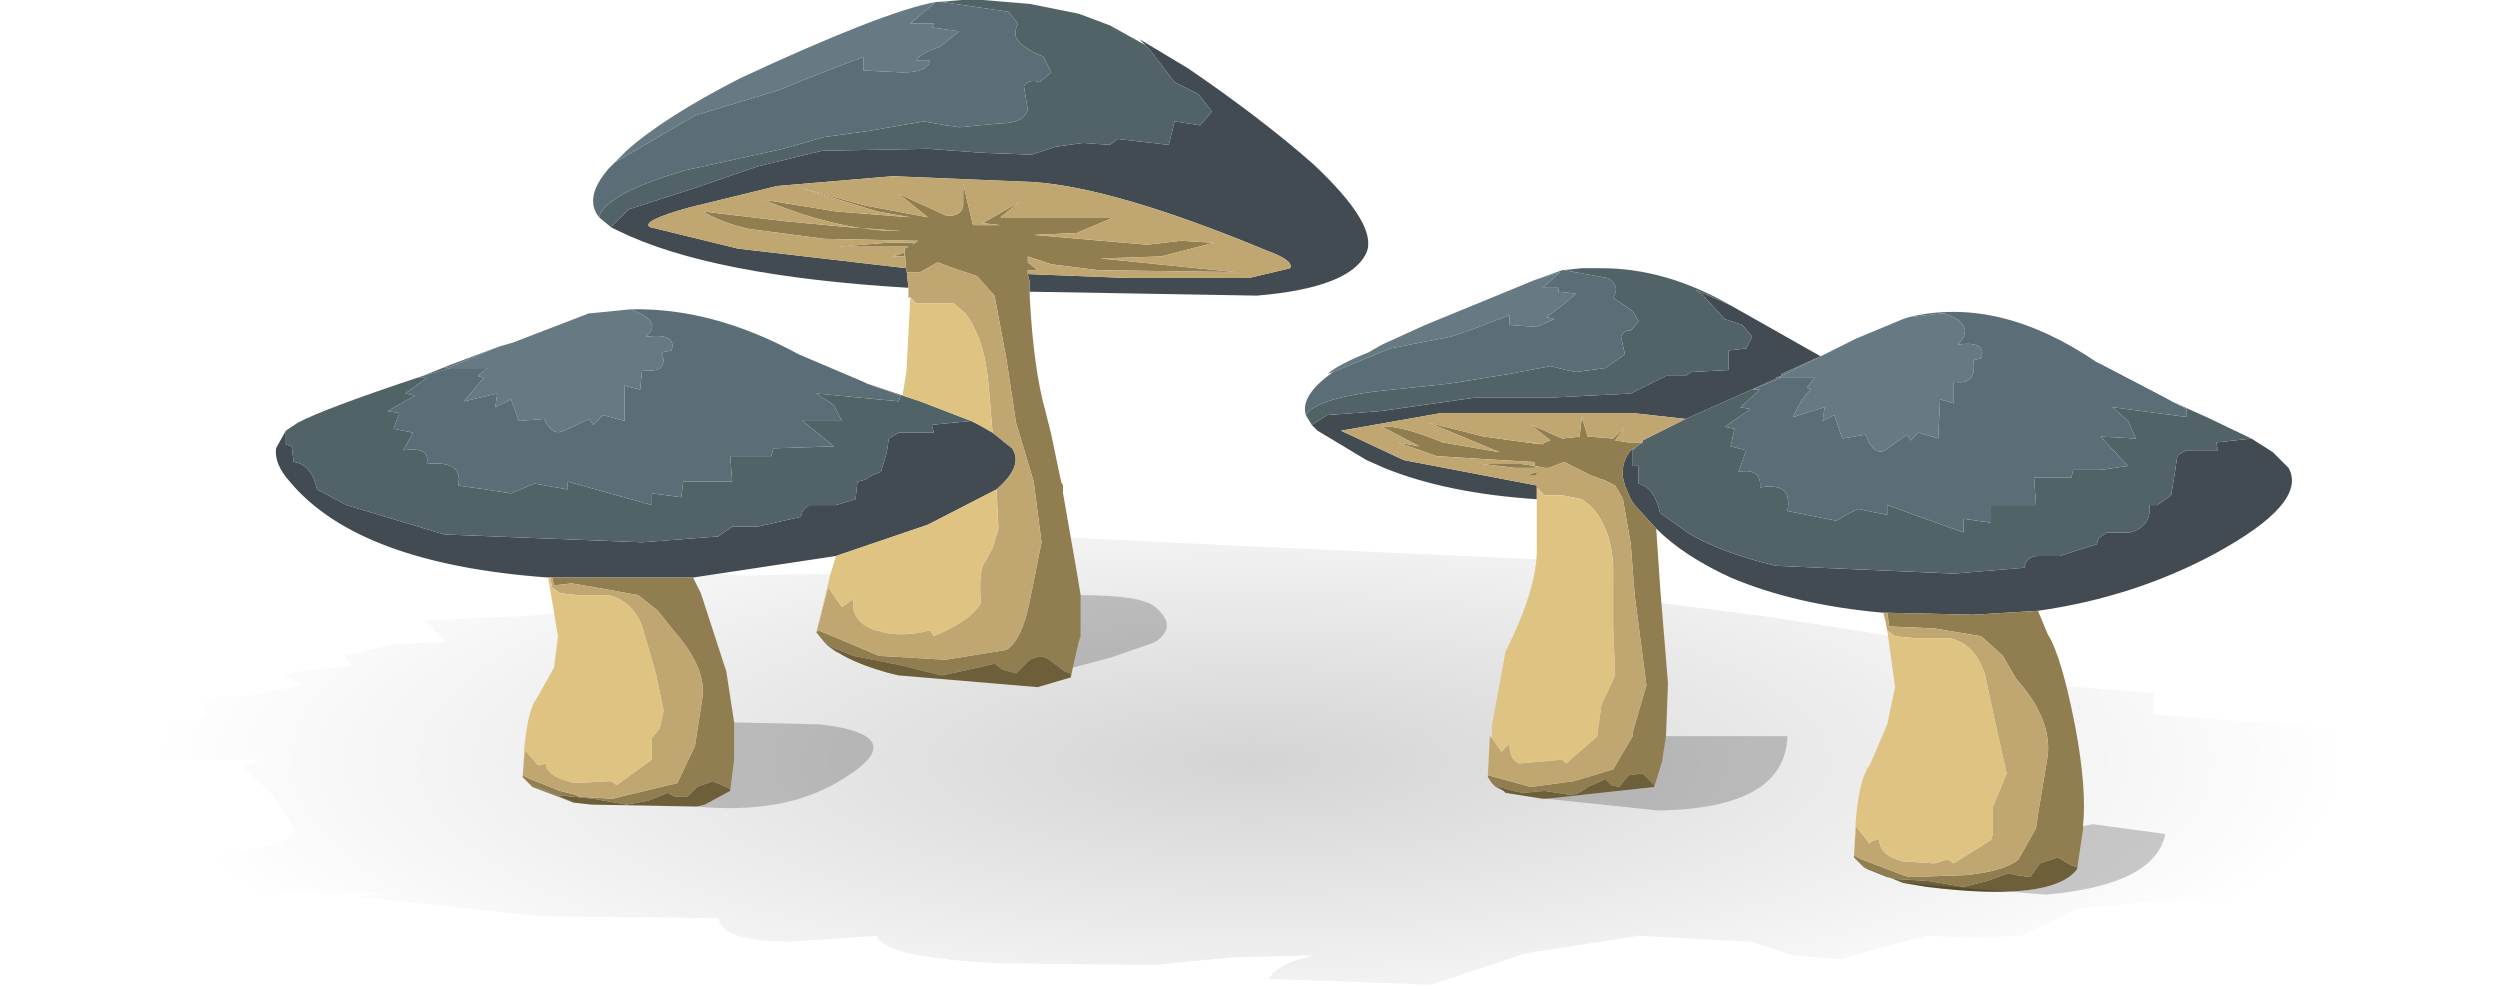 <?xml version="1.0" encoding="UTF-8" standalone="no"?>
<svg xmlns:xlink="http://www.w3.org/1999/xlink" height="25.25px" width="63.85px" xmlns="http://www.w3.org/2000/svg">
  <g transform="matrix(1.0, 0.0, 0.0, 1.0, 0.0, 0.0)">
    <use height="25.25" transform="matrix(1.0, 0.0, 0.0, 1.0, 0.0, 0.0)" width="63.85" xlink:href="#shape0"/>
  </g>
  <defs>
    <g id="shape0" transform="matrix(1.0, 0.0, 0.0, 1.0, 0.0, 0.0)">
      <path d="M23.35 14.15 L22.3 13.7 24.7 13.6 31.85 13.95 41.8 14.4 41.65 15.3 45.15 15.75 48.65 16.3 48.55 17.2 55.0 17.7 55.0 18.25 58.35 18.5 61.25 18.75 Q63.15 19.0 63.85 19.8 L62.7 20.05 61.5 20.05 62.35 20.15 63.15 20.3 61.55 20.65 59.9 20.95 59.95 21.2 60.75 21.55 59.8 21.75 58.7 21.75 Q58.75 22.4 58.05 22.45 57.4 22.55 57.4 23.1 L55.25 23.0 53.1 23.2 51.65 23.9 50.45 23.95 49.2 23.9 48.05 24.2 47.0 24.5 45.8 24.4 44.7 24.05 41.85 23.9 38.95 24.35 36.55 25.15 32.4 25.0 Q32.65 24.6 33.55 24.4 L31.5 24.45 29.4 24.65 25.45 24.6 Q22.55 24.45 22.4 23.9 L20.15 24.05 Q18.45 24.05 18.35 23.45 L13.75 23.4 9.15 22.9 9.85 22.8 7.3 22.8 Q5.55 22.8 5.15 22.15 5.45 21.75 6.35 21.7 7.3 21.6 7.55 21.2 L7.0 20.35 6.2 19.6 6.65 19.4 3.35 19.4 0.0 19.35 2.4 18.7 3.9 18.6 5.3 18.3 5.0 17.85 6.45 17.75 7.7 17.5 7.2 17.2 8.95 17.0 8.8 16.75 10.05 16.45 11.4 16.4 10.8 15.85 12.95 15.75 Q14.3 15.75 14.9 15.35 L14.45 15.15 Q14.95 14.55 16.6 14.55 L19.05 14.7 21.25 14.65 23.35 14.15" fill="url(#gradient0)" fill-rule="evenodd" stroke="none"/>
      <path d="M41.7 11.5 L41.7 11.9 41.85 11.9 41.85 12.35 Q42.25 12.45 42.4 13.1 L43.1 13.6 Q43.9 14.1 45.35 14.45 L49.9 14.65 51.7 14.5 Q51.75 14.2 52.05 14.2 L52.6 14.2 53.55 13.9 53.6 13.75 53.8 13.6 54.4 13.6 Q54.95 13.45 54.9 12.9 L55.1 12.9 55.45 12.65 55.55 12.05 55.6 11.7 Q55.6 11.6 55.85 11.5 L56.65 11.5 56.6 11.3 57.5 11.2 58.05 11.55 58.45 11.95 Q58.95 12.85 56.55 14.15 54.5 15.25 52.05 15.6 L50.4 15.7 48.2 15.65 48.1 15.65 Q45.85 15.45 44.2 14.75 43.0 14.2 42.3 13.5 L41.75 12.9 41.65 12.75 41.5 12.4 41.45 12.2 Q41.4 11.75 41.7 11.45 L41.7 11.5 M45.4 9.65 L44.85 9.9 43.05 10.7 41.7 10.55 36.8 10.55 34.25 11.0 35.85 11.75 39.25 12.4 39.25 12.45 39.25 12.75 Q36.95 12.6 35.35 11.95 L34.9 11.75 33.65 11.0 33.5 10.85 33.9 10.6 35.25 10.5 37.7 10.15 39.7 10.15 41.65 10.05 42.05 9.85 42.55 9.6 43.05 9.6 43.2 9.5 44.15 9.45 44.15 8.95 44.6 8.9 44.75 8.6 44.5 8.3 44.05 8.15 43.5 7.55 43.3 7.4 44.2 7.8 46.5 9.1 45.5 9.55 45.5 9.6 45.35 9.65 45.4 9.65 M15.6 5.8 L16.05 5.35 17.75 4.8 19.35 4.25 21.0 3.85 23.7 3.8 25.05 3.9 26.35 3.95 26.95 3.75 27.65 3.65 28.35 3.7 28.55 3.55 29.85 3.7 30.0 3.1 30.65 3.2 30.95 2.85 30.6 2.4 30.0 2.1 29.35 1.25 29.25 1.15 29.1 1.0 30.35 1.75 Q32.25 3.05 33.55 4.2 35.2 5.75 34.9 6.45 34.5 7.35 32.1 7.55 L26.3 7.45 26.3 7.2 26.25 7.0 28.8 7.1 31.9 7.1 32.95 6.85 Q33.05 6.65 32.35 6.4 28.5 4.8 26.4 4.65 L22.8 4.5 19.85 4.75 17.6 5.3 Q16.35 5.65 16.6 5.8 L18.85 6.35 23.15 6.85 23.2 7.35 Q18.15 7.05 15.8 5.9 L15.6 5.8 M25.35 11.05 L25.85 11.45 Q26.15 11.9 25.45 12.5 L23.7 13.4 21.35 14.2 17.7 14.75 16.9 14.75 14.1 14.75 14.05 14.75 14.0 14.75 Q9.15 14.4 7.4 12.3 7.0 11.85 7.05 11.45 L7.3 11.0 7.3 11.35 7.45 11.4 7.5 11.8 Q7.95 11.85 8.1 12.5 L8.85 12.9 11.35 13.65 16.4 13.85 18.35 13.7 18.7 13.45 19.35 13.45 20.45 13.2 20.5 13.05 20.65 12.9 21.35 12.9 21.85 12.75 21.9 12.3 22.1 12.25 22.25 12.15 22.5 12.05 22.65 11.55 22.7 11.2 22.95 11.05 23.85 11.05 23.8 10.85 24.8 10.75 25.0 10.85 25.35 11.05" fill="#424b51" fill-rule="evenodd" stroke="none"/>
      <path d="M57.5 11.2 L56.6 11.3 56.65 11.5 55.85 11.5 Q55.6 11.6 55.6 11.7 L55.55 12.05 55.45 12.65 55.1 12.9 54.9 12.9 Q54.95 13.45 54.4 13.6 L53.8 13.6 53.6 13.75 53.55 13.9 52.6 14.2 52.05 14.2 Q51.75 14.2 51.7 14.5 L49.9 14.65 45.35 14.45 Q43.9 14.1 43.1 13.6 L42.4 13.1 Q42.25 12.45 41.85 12.35 L41.85 11.9 41.7 11.9 41.7 11.5 41.8 11.4 41.95 11.3 41.95 11.25 43.05 10.7 44.85 9.9 45.4 9.65 45.5 9.65 44.75 9.95 44.95 9.95 44.45 10.4 44.7 10.45 44.05 10.9 44.3 10.95 44.2 11.4 44.6 11.5 44.4 12.05 Q45.0 11.95 44.95 12.45 45.8 12.3 45.65 13.05 L46.9 13.3 47.15 13.15 47.45 13.0 48.2 13.15 48.2 12.9 50.15 13.6 50.15 13.25 50.85 13.35 50.85 12.9 52.0 12.9 51.95 12.2 52.9 12.2 52.95 12.0 53.65 12.0 54.35 11.9 53.65 11.15 54.55 11.2 54.35 10.75 53.95 10.4 55.85 10.65 55.85 10.45 53.55 9.25 Q54.2 9.7 56.35 10.65 L57.5 11.2 M33.35 10.6 Q33.6 10.2 35.1 10.0 L37.0 9.8 38.55 9.55 39.6 9.35 40.0 9.45 40.25 9.5 41.0 9.4 41.5 9.05 41.4 8.6 Q41.5 8.4 41.65 8.45 L41.85 8.2 41.7 7.95 41.2 7.6 Q41.4 7.3 41.05 7.1 L39.95 6.9 40.4 6.85 40.9 6.85 Q42.55 6.85 44.2 7.8 L43.3 7.4 43.5 7.55 44.05 8.15 44.5 8.3 44.75 8.6 44.6 8.9 44.15 8.95 44.15 9.45 43.2 9.5 43.05 9.6 42.55 9.6 42.05 9.85 41.65 10.05 39.7 10.15 37.7 10.15 35.25 10.5 33.9 10.6 33.5 10.85 33.35 10.6 M29.25 1.15 L29.35 1.25 30.0 2.1 30.6 2.4 30.95 2.85 30.65 3.2 30.0 3.1 29.85 3.7 28.55 3.55 28.35 3.7 27.65 3.65 26.95 3.75 26.35 3.95 25.05 3.9 23.7 3.8 21.0 3.85 19.35 4.25 17.75 4.8 16.05 5.35 15.6 5.8 15.3 5.55 Q15.45 4.95 17.5 4.35 L20.0 3.8 21.05 3.5 22.15 3.35 23.6 3.1 24.15 3.2 24.5 3.25 25.55 3.15 Q26.15 3.15 26.25 2.8 L26.2 2.5 26.15 2.2 Q26.3 2.0 26.55 2.1 L26.85 1.85 26.65 1.45 Q26.05 1.2 25.95 0.95 25.9 0.8 26.0 0.6 L25.75 0.3 24.05 0.05 24.55 0.0 25.1 0.0 26.3 0.1 27.55 0.35 28.35 0.65 29.25 1.15 M11.55 9.35 L11.35 9.4 11.5 9.4 10.8 9.6 11.55 9.3 11.55 9.35 M10.65 9.65 L10.9 9.65 10.35 10.05 10.6 10.1 9.9 10.5 10.2 10.55 10.05 10.95 10.55 11.05 10.3 11.5 Q11.0 11.4 10.9 11.85 11.85 11.75 11.7 12.4 L12.4 12.5 13.05 12.6 13.65 12.35 14.5 12.5 14.5 12.3 16.65 12.9 16.65 12.6 17.4 12.7 17.45 12.3 18.7 12.3 18.65 11.65 19.7 11.65 19.75 11.45 21.3 11.4 20.5 10.75 21.5 10.75 21.3 10.35 20.85 10.05 22.95 10.25 23.0 10.1 22.15 9.8 23.05 10.1 23.5 10.25 24.8 10.75 23.8 10.85 23.85 11.05 22.95 11.05 22.7 11.2 22.65 11.55 22.5 12.05 22.25 12.15 22.1 12.25 21.9 12.3 21.85 12.75 21.35 12.9 20.65 12.9 20.5 13.05 20.45 13.2 19.35 13.45 18.7 13.45 18.35 13.7 16.4 13.85 11.35 13.65 8.85 12.9 8.1 12.5 Q7.95 11.85 7.5 11.8 L7.45 11.4 7.3 11.35 7.3 11.0 7.6 10.8 Q8.25 10.45 10.65 9.65" fill="#516366" fill-rule="evenodd" stroke="none"/>
      <path d="M45.5 9.65 L45.4 9.65 45.35 9.65 45.5 9.6 46.7 9.0 47.0 8.85 47.4 8.65 48.6 8.15 48.75 8.1 48.7 8.15 48.75 8.1 49.65 8.0 Q50.5 8.3 50.0 8.8 50.75 8.7 50.6 9.15 L50.4 9.2 Q50.5 9.85 49.9 9.75 L49.9 10.3 49.55 10.2 49.5 11.2 49.0 11.05 48.8 11.25 48.7 11.1 48.15 11.5 Q47.85 11.65 47.65 11.1 L47.05 11.2 46.85 10.6 46.55 10.75 46.6 10.4 45.8 10.65 Q45.95 10.25 46.25 9.95 L46.15 9.9 46.35 9.65 45.5 9.65 M39.2 7.15 L39.85 6.95 39.4 7.35 39.8 7.35 39.8 7.45 40.25 7.5 39.9 7.8 39.5 8.1 39.7 8.15 39.25 8.35 38.55 8.3 38.55 8.05 37.5 8.45 37.05 8.6 35.5 8.9 34.05 9.5 33.9 9.55 Q34.2 9.3 34.95 9.0 L35.3 8.8 36.4 8.3 39.2 7.15 M23.9 0.05 L23.25 0.6 23.85 0.6 23.8 0.7 24.5 0.8 24.0 1.2 Q23.5 1.35 23.4 1.55 L23.75 1.55 Q23.7 1.85 23.05 1.85 L22.05 1.8 22.05 1.45 20.5 2.05 19.9 2.3 17.75 2.95 15.7 4.15 16.0 3.85 Q16.95 3.0 18.9 2.0 22.55 0.3 23.9 0.05 M16.1 7.9 Q16.95 8.2 16.5 8.6 17.3 8.5 17.15 8.95 L16.9 9.0 Q17.1 9.55 16.4 9.45 L16.35 9.95 15.95 9.85 15.95 10.75 15.4 10.6 15.15 10.85 15.05 10.7 14.4 11.0 Q14.1 11.15 13.9 10.7 L13.25 10.75 13.05 10.2 12.65 10.4 12.7 10.05 11.85 10.25 12.35 9.65 12.2 9.6 12.45 9.4 11.5 9.4 11.35 9.4 11.55 9.35 12.75 8.85 13.1 8.75 15.05 8.0 15.1 8.0 16.1 7.9" fill="#677982" fill-rule="evenodd" stroke="none"/>
      <path d="M53.55 9.25 L55.85 10.45 55.85 10.65 53.95 10.4 54.35 10.75 54.55 11.2 53.65 11.15 54.35 11.9 53.65 12.0 52.95 12.0 52.9 12.2 51.95 12.2 52.0 12.9 50.85 12.9 50.85 13.35 50.15 13.25 50.15 13.6 48.2 12.9 48.2 13.15 47.45 13.0 47.15 13.15 46.9 13.3 45.65 13.05 Q45.8 12.3 44.95 12.45 45.0 11.95 44.4 12.05 L44.6 11.5 44.2 11.4 44.3 10.95 44.05 10.9 44.7 10.45 44.45 10.4 44.95 9.95 44.75 9.95 45.5 9.65 46.35 9.65 46.15 9.9 46.25 9.95 Q45.95 10.25 45.8 10.65 L46.6 10.4 46.55 10.75 46.85 10.6 47.05 11.2 47.65 11.1 Q47.85 11.65 48.15 11.5 L48.7 11.1 48.8 11.25 49.0 11.05 49.5 11.2 49.55 10.2 49.9 10.3 49.9 9.75 Q50.5 9.85 50.4 9.2 L50.6 9.15 Q50.75 8.7 50.0 8.8 50.5 8.3 49.65 8.0 L48.75 8.1 48.7 8.15 48.75 8.1 Q51.05 7.55 53.55 9.25 M46.7 9.0 L45.5 9.6 45.5 9.55 46.5 9.1 46.7 9.0 M40.4 6.85 L39.95 6.9 41.05 7.1 Q41.4 7.3 41.2 7.6 L41.7 7.95 41.85 8.2 41.65 8.45 Q41.5 8.4 41.4 8.6 L41.5 9.05 41.0 9.4 40.25 9.5 40.0 9.45 39.6 9.35 38.55 9.55 37.0 9.8 35.1 10.0 Q33.6 10.2 33.35 10.6 33.2 10.1 34.05 9.5 L35.5 8.9 37.05 8.6 37.5 8.45 38.55 8.05 38.55 8.3 39.25 8.35 39.7 8.15 39.5 8.1 39.9 7.8 40.25 7.5 39.8 7.45 39.8 7.35 39.4 7.35 39.85 6.95 39.2 7.15 39.9 6.9 40.4 6.85 M24.55 0.0 L24.05 0.05 25.75 0.3 26.0 0.6 Q25.9 0.8 25.95 0.95 26.05 1.2 26.65 1.45 L26.85 1.85 26.55 2.1 Q26.3 2.0 26.15 2.2 L26.2 2.5 26.25 2.8 Q26.15 3.15 25.55 3.15 L24.5 3.25 24.15 3.2 23.6 3.1 22.15 3.35 21.05 3.5 20.0 3.8 17.5 4.35 Q15.45 4.95 15.3 5.55 14.9 5.05 15.55 4.3 L16.0 3.85 15.7 4.15 17.75 2.95 19.9 2.3 20.5 2.05 22.05 1.45 22.05 1.8 23.05 1.85 Q23.7 1.85 23.75 1.55 L23.4 1.55 Q23.5 1.35 24.0 1.2 L24.5 0.8 23.8 0.7 23.85 0.6 23.25 0.6 23.9 0.05 23.95 0.05 24.55 0.0 M11.5 9.4 L12.45 9.4 12.2 9.6 12.35 9.65 11.85 10.25 12.7 10.05 12.65 10.4 13.05 10.2 13.25 10.75 13.9 10.7 Q14.1 11.15 14.4 11.0 L15.05 10.7 15.15 10.85 15.4 10.6 15.95 10.75 15.95 9.85 16.35 9.95 16.4 9.45 Q17.1 9.55 16.9 9.0 L17.15 8.95 Q17.3 8.5 16.5 8.6 16.95 8.2 16.1 7.9 18.2 7.85 20.4 9.05 L22.05 9.75 22.15 9.8 23.0 10.1 22.95 10.25 20.85 10.05 21.3 10.35 21.5 10.75 20.5 10.75 21.3 11.4 19.75 11.45 19.7 11.65 18.65 11.65 18.7 12.3 17.45 12.3 17.4 12.7 16.65 12.6 16.65 12.9 14.5 12.3 14.5 12.5 13.65 12.35 13.05 12.6 12.4 12.5 11.7 12.4 Q11.85 11.75 10.9 11.85 11.0 11.4 10.3 11.5 L10.55 11.05 10.05 10.95 10.2 10.55 9.9 10.5 10.6 10.1 10.35 10.05 10.9 9.65 10.65 9.65 10.8 9.6 11.5 9.4 M12.75 8.85 L11.55 9.35 11.55 9.3 12.75 8.85" fill="#5b6e78" fill-rule="evenodd" stroke="none"/>
      <path d="M41.7 11.5 L41.7 11.45 Q41.4 11.75 41.45 12.2 L41.5 12.4 41.65 12.75 41.75 12.9 42.3 13.5 42.4 15.0 42.6 17.45 42.55 18.8 42.45 19.45 42.25 20.1 42.25 20.05 42.2 20.0 41.95 19.75 41.6 19.8 41.35 20.1 41.15 20.05 41.0 19.9 40.55 20.1 Q40.3 20.3 40.1 20.3 L39.45 20.2 38.9 20.25 38.65 20.2 38.3 20.1 38.15 20.05 38.1 20.0 38.0 19.85 38.0 19.8 39.1 20.1 40.2 19.95 41.2 19.65 41.7 18.8 41.7 18.7 42.05 17.5 41.75 15.2 41.65 13.9 41.45 12.75 41.4 12.65 41.25 12.4 40.95 12.25 40.9 12.25 40.8 12.2 40.65 12.15 40.35 12.0 39.95 11.8 39.55 11.95 39.45 11.95 39.2 11.9 39.2 11.95 38.7 11.95 37.85 11.85 38.85 11.85 39.2 11.9 39.2 11.8 38.3 11.75 36.7 11.65 35.7 11.3 36.25 11.4 35.3 10.9 Q35.75 10.85 36.85 11.3 L38.3 11.55 36.5 10.8 37.9 11.15 39.35 11.35 38.95 11.25 39.4 11.35 39.45 11.3 39.6 11.25 39.1 10.85 39.9 11.2 40.35 11.15 40.35 11.1 40.4 10.65 40.55 11.15 41.2 11.2 41.5 10.9 41.25 11.25 41.6 11.3 41.95 11.3 41.8 11.4 41.7 11.5 M48.2 15.65 L50.4 15.7 52.05 15.6 52.3 16.2 Q52.65 16.75 53.0 18.55 53.3 20.15 53.2 21.1 L53.2 21.2 53.05 22.2 53.05 22.15 52.9 22.1 52.55 21.9 52.1 22.05 51.85 22.4 51.5 22.35 51.3 22.3 50.75 22.5 50.15 22.65 49.25 22.5 48.4 22.45 48.2 22.4 47.7 22.2 47.6 22.15 47.35 21.9 47.35 21.85 47.55 21.95 48.6 22.35 48.75 22.4 50.2 22.35 Q51.2 22.25 51.55 21.95 L52.0 21.15 52.05 20.8 52.3 19.3 Q52.4 18.35 51.5 17.35 L51.15 16.75 50.6 16.25 49.4 16.05 48.25 16.0 48.2 15.65 M39.25 12.15 L38.95 12.15 39.25 12.05 39.25 12.15 M38.4 20.2 L38.2 20.1 38.15 20.05 38.4 20.2 M26.25 7.0 L26.3 7.2 26.3 7.55 26.3 7.6 Q26.4 9.45 26.7 10.5 L26.85 11.1 27.1 12.3 27.15 12.4 27.15 12.6 27.5 14.6 27.6 15.2 27.6 15.45 27.6 16.25 27.55 16.4 27.4 17.05 27.35 17.3 27.35 17.2 27.2 17.15 26.8 16.85 Q26.6 16.7 26.3 16.85 L25.95 17.2 25.6 17.1 25.4 16.95 24.75 17.1 24.05 17.25 23.05 17.0 21.8 16.75 21.3 16.55 21.05 16.4 20.85 16.15 20.9 16.1 21.15 16.2 22.45 16.75 24.15 16.85 25.7 16.6 Q26.1 16.35 26.3 15.35 L26.6 13.85 26.4 12.3 25.95 10.8 25.7 9.15 25.4 7.55 24.95 7.05 24.35 6.85 23.95 6.7 23.5 6.95 23.15 6.95 23.1 6.35 23.2 6.3 21.4 6.3 22.65 6.2 23.35 6.2 23.3 6.25 23.45 6.15 21.05 6.1 19.15 5.85 Q18.45 5.7 17.95 5.4 L20.05 5.65 21.65 5.8 23.0 5.9 Q21.4 5.9 19.5 5.1 L21.35 5.4 23.25 5.55 22.4 5.4 20.45 4.8 22.1 5.25 23.7 5.55 22.95 4.95 24.15 5.5 Q24.55 5.55 24.6 5.25 L24.6 4.7 24.85 5.75 25.55 5.75 25.1 5.7 26.05 5.15 25.55 5.55 27.55 5.55 28.45 5.55 27.5 5.95 26.4 6.0 29.3 6.25 30.15 6.15 31.0 6.2 29.65 6.55 28.1 6.6 31.55 6.95 28.05 6.9 26.85 6.75 26.25 6.55 26.25 6.7 26.5 6.9 26.25 6.9 26.25 7.0 M17.7 14.75 L17.9 15.15 18.55 17.15 18.75 18.45 18.75 19.4 18.65 20.2 18.65 20.15 18.55 20.1 18.2 19.95 17.8 20.1 17.55 20.35 17.25 20.35 17.05 20.25 16.55 20.45 16.0 20.55 15.15 20.4 14.15 20.3 13.5 20.0 14.65 20.5 13.6 20.1 13.5 20.0 13.35 19.85 13.35 19.8 13.55 19.9 14.3 20.2 14.7 20.3 14.8 20.35 15.65 20.4 16.05 20.3 17.3 20.0 17.75 19.05 17.95 17.75 Q18.0 17.0 17.2 16.1 L16.8 15.6 16.3 15.2 15.2 15.0 14.6 14.9 14.15 14.95 14.1 14.75 16.9 14.75 17.7 14.75 M23.1 6.55 L22.8 6.55 23.1 6.45 23.1 6.55 M21.1 16.45 Q21.7 16.95 22.95 17.25 L21.35 16.65 21.15 16.5 21.1 16.45" fill="#907d50" fill-rule="evenodd" stroke="none"/>
      <path d="M48.1 15.65 L48.2 15.65 48.25 16.0 49.4 16.05 50.6 16.25 51.15 16.75 51.5 17.35 Q52.4 18.35 52.3 19.3 L52.05 20.8 52.0 21.15 51.55 21.95 Q51.2 22.25 50.2 22.35 L48.75 22.4 48.6 22.35 47.55 21.95 47.35 21.85 47.4 21.1 47.75 21.55 Q47.8 21.45 48.0 21.45 48.0 21.85 48.6 22.0 L49.4 22.05 49.75 21.95 49.9 22.05 50.85 21.45 50.9 21.3 50.9 20.6 51.25 19.75 51.0 18.65 50.7 17.25 Q50.45 16.45 49.8 16.3 L48.9 16.3 48.4 16.25 48.2 16.1 48.15 15.85 48.1 15.65 M43.05 10.7 L41.95 11.25 41.95 11.3 41.6 11.3 41.25 11.25 41.5 10.9 41.2 11.2 40.55 11.15 40.4 10.65 40.35 11.1 40.35 11.15 39.9 11.2 39.1 10.85 39.6 11.25 39.45 11.3 39.4 11.35 38.95 11.25 39.35 11.35 37.9 11.15 36.5 10.8 38.3 11.55 36.85 11.3 Q35.75 10.85 35.3 10.9 L36.25 11.4 35.7 11.3 36.7 11.65 38.3 11.75 39.2 11.8 39.2 11.9 38.85 11.85 37.85 11.85 38.7 11.95 39.2 11.95 39.2 11.9 39.45 11.95 39.55 11.95 39.95 11.8 40.35 12.0 40.65 12.15 40.8 12.2 40.9 12.25 40.95 12.25 41.25 12.4 41.4 12.65 41.45 12.75 41.65 13.9 41.75 15.2 42.05 17.5 41.7 18.7 41.7 18.8 41.2 19.65 40.2 19.95 39.1 20.1 38.0 19.8 38.05 18.8 38.1 18.85 38.35 19.2 38.55 19.0 Q38.55 19.4 38.8 19.5 L39.9 19.4 40.0 19.5 40.8 18.8 40.8 18.75 40.9 18.0 41.25 17.25 41.2 16.0 41.2 14.45 Q41.15 13.5 40.65 12.95 L40.4 12.75 39.9 12.65 39.45 12.65 39.25 12.45 39.25 12.4 35.85 11.75 34.25 11.0 36.8 10.55 41.7 10.55 43.05 10.7 M39.25 12.15 L39.25 12.05 38.95 12.15 39.25 12.15 M23.2 7.35 L23.15 6.85 18.85 6.35 16.6 5.8 Q16.35 5.65 17.6 5.3 L19.85 4.75 22.8 4.5 26.4 4.65 Q28.5 4.8 32.35 6.4 33.05 6.65 32.95 6.85 L31.9 7.1 28.8 7.1 26.25 7.0 26.25 6.9 26.5 6.9 26.25 6.7 26.25 6.55 26.85 6.75 28.05 6.9 31.55 6.95 28.1 6.6 29.65 6.55 31.0 6.2 30.15 6.15 29.3 6.25 26.4 6.0 27.5 5.95 28.45 5.55 27.55 5.55 25.55 5.55 26.05 5.15 25.1 5.7 25.55 5.75 24.85 5.75 24.6 4.7 24.6 5.25 Q24.55 5.55 24.15 5.5 L22.95 4.95 23.7 5.55 22.1 5.25 20.45 4.8 22.4 5.4 23.25 5.55 21.35 5.4 19.5 5.1 Q21.4 5.9 23.0 5.9 L21.65 5.8 20.05 5.65 17.95 5.4 Q18.45 5.7 19.15 5.85 L21.05 6.1 23.45 6.15 23.3 6.25 23.35 6.2 22.65 6.2 21.4 6.3 23.2 6.3 23.1 6.35 23.15 6.95 23.5 6.95 23.95 6.7 24.35 6.85 24.95 7.05 25.4 7.55 25.7 9.15 25.95 10.8 26.4 12.3 26.6 13.85 26.3 15.35 Q26.1 16.35 25.7 16.6 L24.15 16.85 22.45 16.75 21.15 16.2 20.9 16.1 20.85 16.15 21.15 15.0 21.5 15.5 21.8 15.3 Q21.7 15.85 22.35 16.1 L22.4 16.1 Q22.95 16.3 23.75 16.1 L23.85 16.25 Q24.8 15.85 25.05 15.4 L25.05 15.35 Q25.0 14.75 25.1 14.45 L25.35 14.0 25.5 13.5 25.45 12.5 Q26.15 11.9 25.85 11.45 L25.35 11.05 25.25 9.85 Q25.15 8.65 24.65 8.0 L24.35 7.75 23.9 7.75 23.4 7.75 23.25 7.6 23.2 7.6 23.2 7.35 M26.3 7.2 L26.3 7.45 26.3 7.55 26.3 7.2 M23.1 6.55 L23.1 6.45 22.8 6.55 23.1 6.55 M14.1 14.75 L14.15 14.95 14.6 14.9 15.2 15.0 16.3 15.2 16.8 15.6 17.2 16.1 Q18.0 17.0 17.95 17.75 L17.75 19.05 17.3 20.0 16.05 20.3 15.65 20.4 14.8 20.35 14.7 20.3 14.3 20.2 13.55 19.9 13.35 19.8 13.4 19.15 13.75 19.55 13.95 19.5 Q13.95 19.8 14.5 19.95 L14.65 20.0 15.6 19.95 15.75 20.05 16.65 19.4 16.65 18.85 16.85 18.6 16.95 18.15 16.75 17.2 16.4 16.0 Q16.15 15.35 15.55 15.2 L14.75 15.2 14.3 15.15 14.1 15.0 14.05 14.75 14.1 14.75" fill="#c0a771" fill-rule="evenodd" stroke="none"/>
      <path d="M39.25 12.45 L39.45 12.65 39.9 12.65 40.4 12.75 40.65 12.95 Q41.15 13.5 41.2 14.45 L41.2 16.0 41.25 17.25 40.9 18.0 40.8 18.75 40.8 18.8 40.0 19.5 39.9 19.4 38.8 19.5 Q38.55 19.4 38.55 19.0 L38.35 19.2 38.1 18.85 38.1 18.55 38.45 16.65 Q39.25 15.05 39.25 14.05 L39.25 12.75 39.25 12.45 M47.35 21.85 L47.4 20.9 Q47.5 19.85 47.75 19.55 L48.2 18.5 48.4 17.55 48.2 16.1 48.4 16.25 48.9 16.3 49.8 16.3 Q50.45 16.45 50.7 17.25 L51.0 18.65 51.25 19.75 50.9 20.6 50.9 21.3 50.85 21.45 49.9 22.05 49.75 21.95 49.4 22.05 48.6 22.0 Q48.0 21.85 48.0 21.45 47.8 21.45 47.75 21.55 L47.4 21.1 47.35 21.85 M23.25 7.6 L23.4 7.75 23.9 7.75 24.35 7.75 24.65 8.0 Q25.15 8.65 25.25 9.85 L25.35 11.05 25.0 10.85 24.8 10.75 23.5 10.25 23.05 10.1 23.15 9.5 23.25 7.6 M25.45 12.5 L25.5 13.5 25.35 14.0 25.1 14.45 Q25.0 14.75 25.05 15.35 L25.05 15.4 Q24.8 15.85 23.85 16.25 L23.75 16.1 Q22.95 16.3 22.4 16.1 L22.35 16.1 Q21.7 15.85 21.8 15.3 L21.5 15.5 21.15 15.0 20.85 16.15 21.2 14.7 21.35 14.2 23.7 13.4 25.45 12.5 M13.35 19.8 L13.4 19.0 Q13.5 18.1 13.7 17.85 L14.15 17.05 14.25 16.25 14.0 14.75 14.05 14.75 14.1 15.0 14.3 15.15 14.75 15.2 15.55 15.2 Q16.15 15.35 16.4 16.0 L16.75 17.2 16.95 18.15 16.85 18.6 16.65 18.85 16.65 19.4 15.75 20.05 15.6 19.95 14.65 20.0 14.5 19.95 Q13.95 19.8 13.95 19.5 L13.75 19.55 13.4 19.15 13.35 19.8" fill="#dec383" fill-rule="evenodd" stroke="none"/>
      <path d="M38.15 20.05 L38.3 20.1 38.65 20.2 38.9 20.25 39.45 20.2 40.1 20.3 Q40.3 20.3 40.55 20.1 L41.0 19.9 41.15 20.05 41.35 20.1 41.6 19.8 41.95 19.75 42.2 20.0 42.25 20.05 42.25 20.1 39.5 20.4 39.4 20.4 38.45 20.25 38.4 20.2 38.15 20.05 M48.6 22.55 L47.6 22.15 47.45 22.05 47.6 22.15 47.7 22.2 48.2 22.4 48.4 22.45 49.25 22.5 50.15 22.65 50.75 22.5 51.3 22.3 51.5 22.35 51.85 22.4 52.1 22.05 52.55 21.9 52.9 22.1 53.05 22.15 53.05 22.2 Q52.4 23.05 49.2 22.65 L48.6 22.55 M17.8 20.6 L15.1 20.55 14.65 20.5 13.5 20.0 14.15 20.3 15.15 20.4 16.0 20.55 16.55 20.45 17.05 20.25 17.25 20.35 17.55 20.35 17.8 20.1 18.2 19.95 18.55 20.1 18.65 20.15 18.65 20.2 18.0 20.55 17.8 20.6 M21.05 16.4 L21.3 16.55 21.8 16.75 23.05 17.0 24.05 17.25 24.75 17.1 25.4 16.95 25.6 17.1 25.95 17.2 26.3 16.85 Q26.6 16.7 26.8 16.85 L27.2 17.15 27.35 17.2 27.35 17.3 26.5 17.55 22.95 17.25 Q21.7 16.95 21.1 16.45 L21.0 16.35 21.05 16.4" fill="#6d5f39" fill-rule="evenodd" stroke="none"/>
      <path d="M42.25 20.1 L42.45 19.45 42.55 18.8 45.65 18.8 Q45.6 20.65 42.35 20.7 L39.5 20.4 42.25 20.1" fill="url(#gradient1)" fill-rule="evenodd" stroke="none"/>
      <path d="M53.2 21.1 L53.45 21.05 55.3 21.3 Q55.05 22.6 52.25 22.85 L48.6 22.55 49.2 22.65 Q52.4 23.05 53.05 22.2 L53.2 21.2 53.2 21.1" fill="url(#gradient2)" fill-rule="evenodd" stroke="none"/>
      <path d="M18.75 18.45 L20.95 18.5 Q23.45 18.8 21.35 20.0 19.95 20.8 17.8 20.6 L18.0 20.55 18.65 20.2 18.75 19.4 18.75 18.45" fill="url(#gradient3)" fill-rule="evenodd" stroke="none"/>
      <path d="M27.4 17.05 L27.55 16.4 27.6 16.25 27.6 15.45 27.6 15.2 Q29.15 15.2 29.5 15.5 30.1 16.0 29.5 16.4 L28.35 16.8 27.4 17.05" fill="url(#gradient4)" fill-rule="evenodd" stroke="none"/>
    </g>
    <radialGradient cx="0" cy="0" gradientTransform="matrix(0.038, 0.0, 0.0, -0.011, 31.95, 19.45)" gradientUnits="userSpaceOnUse" id="gradient0" r="819.2" spreadMethod="pad">
      <stop offset="0.0" stop-color="#000000" stop-opacity="0.169"/>
      <stop offset="0.902" stop-color="#000000" stop-opacity="0.0"/>
    </radialGradient>
    <linearGradient gradientTransform="matrix(0.005, 0.0, 0.0, -0.005, 41.85, 19.75)" gradientUnits="userSpaceOnUse" id="gradient1" spreadMethod="pad" x1="-819.2" x2="819.2">
      <stop offset="0.0" stop-color="#000000" stop-opacity="0.2"/>
      <stop offset="1.0" stop-color="#000000" stop-opacity="0.2"/>
    </linearGradient>
    <linearGradient gradientTransform="matrix(0.004, 0.0, 0.0, -0.004, 51.85, 21.95)" gradientUnits="userSpaceOnUse" id="gradient2" spreadMethod="pad" x1="-819.2" x2="819.2">
      <stop offset="0.0" stop-color="#000000" stop-opacity="0.2"/>
      <stop offset="1.0" stop-color="#000000" stop-opacity="0.2"/>
    </linearGradient>
    <linearGradient gradientTransform="matrix(0.005, 0.0, 0.0, -0.005, 18.25, 19.55)" gradientUnits="userSpaceOnUse" id="gradient3" spreadMethod="pad" x1="-819.2" x2="819.2">
      <stop offset="0.0" stop-color="#000000" stop-opacity="0.2"/>
      <stop offset="1.0" stop-color="#000000" stop-opacity="0.2"/>
    </linearGradient>
    <linearGradient gradientTransform="matrix(0.005, 0.0, 0.0, -0.005, 25.6, 16.25)" gradientUnits="userSpaceOnUse" id="gradient4" spreadMethod="pad" x1="-819.2" x2="819.2">
      <stop offset="0.0" stop-color="#000000" stop-opacity="0.2"/>
      <stop offset="1.0" stop-color="#000000" stop-opacity="0.2"/>
    </linearGradient>
  </defs>
</svg>
